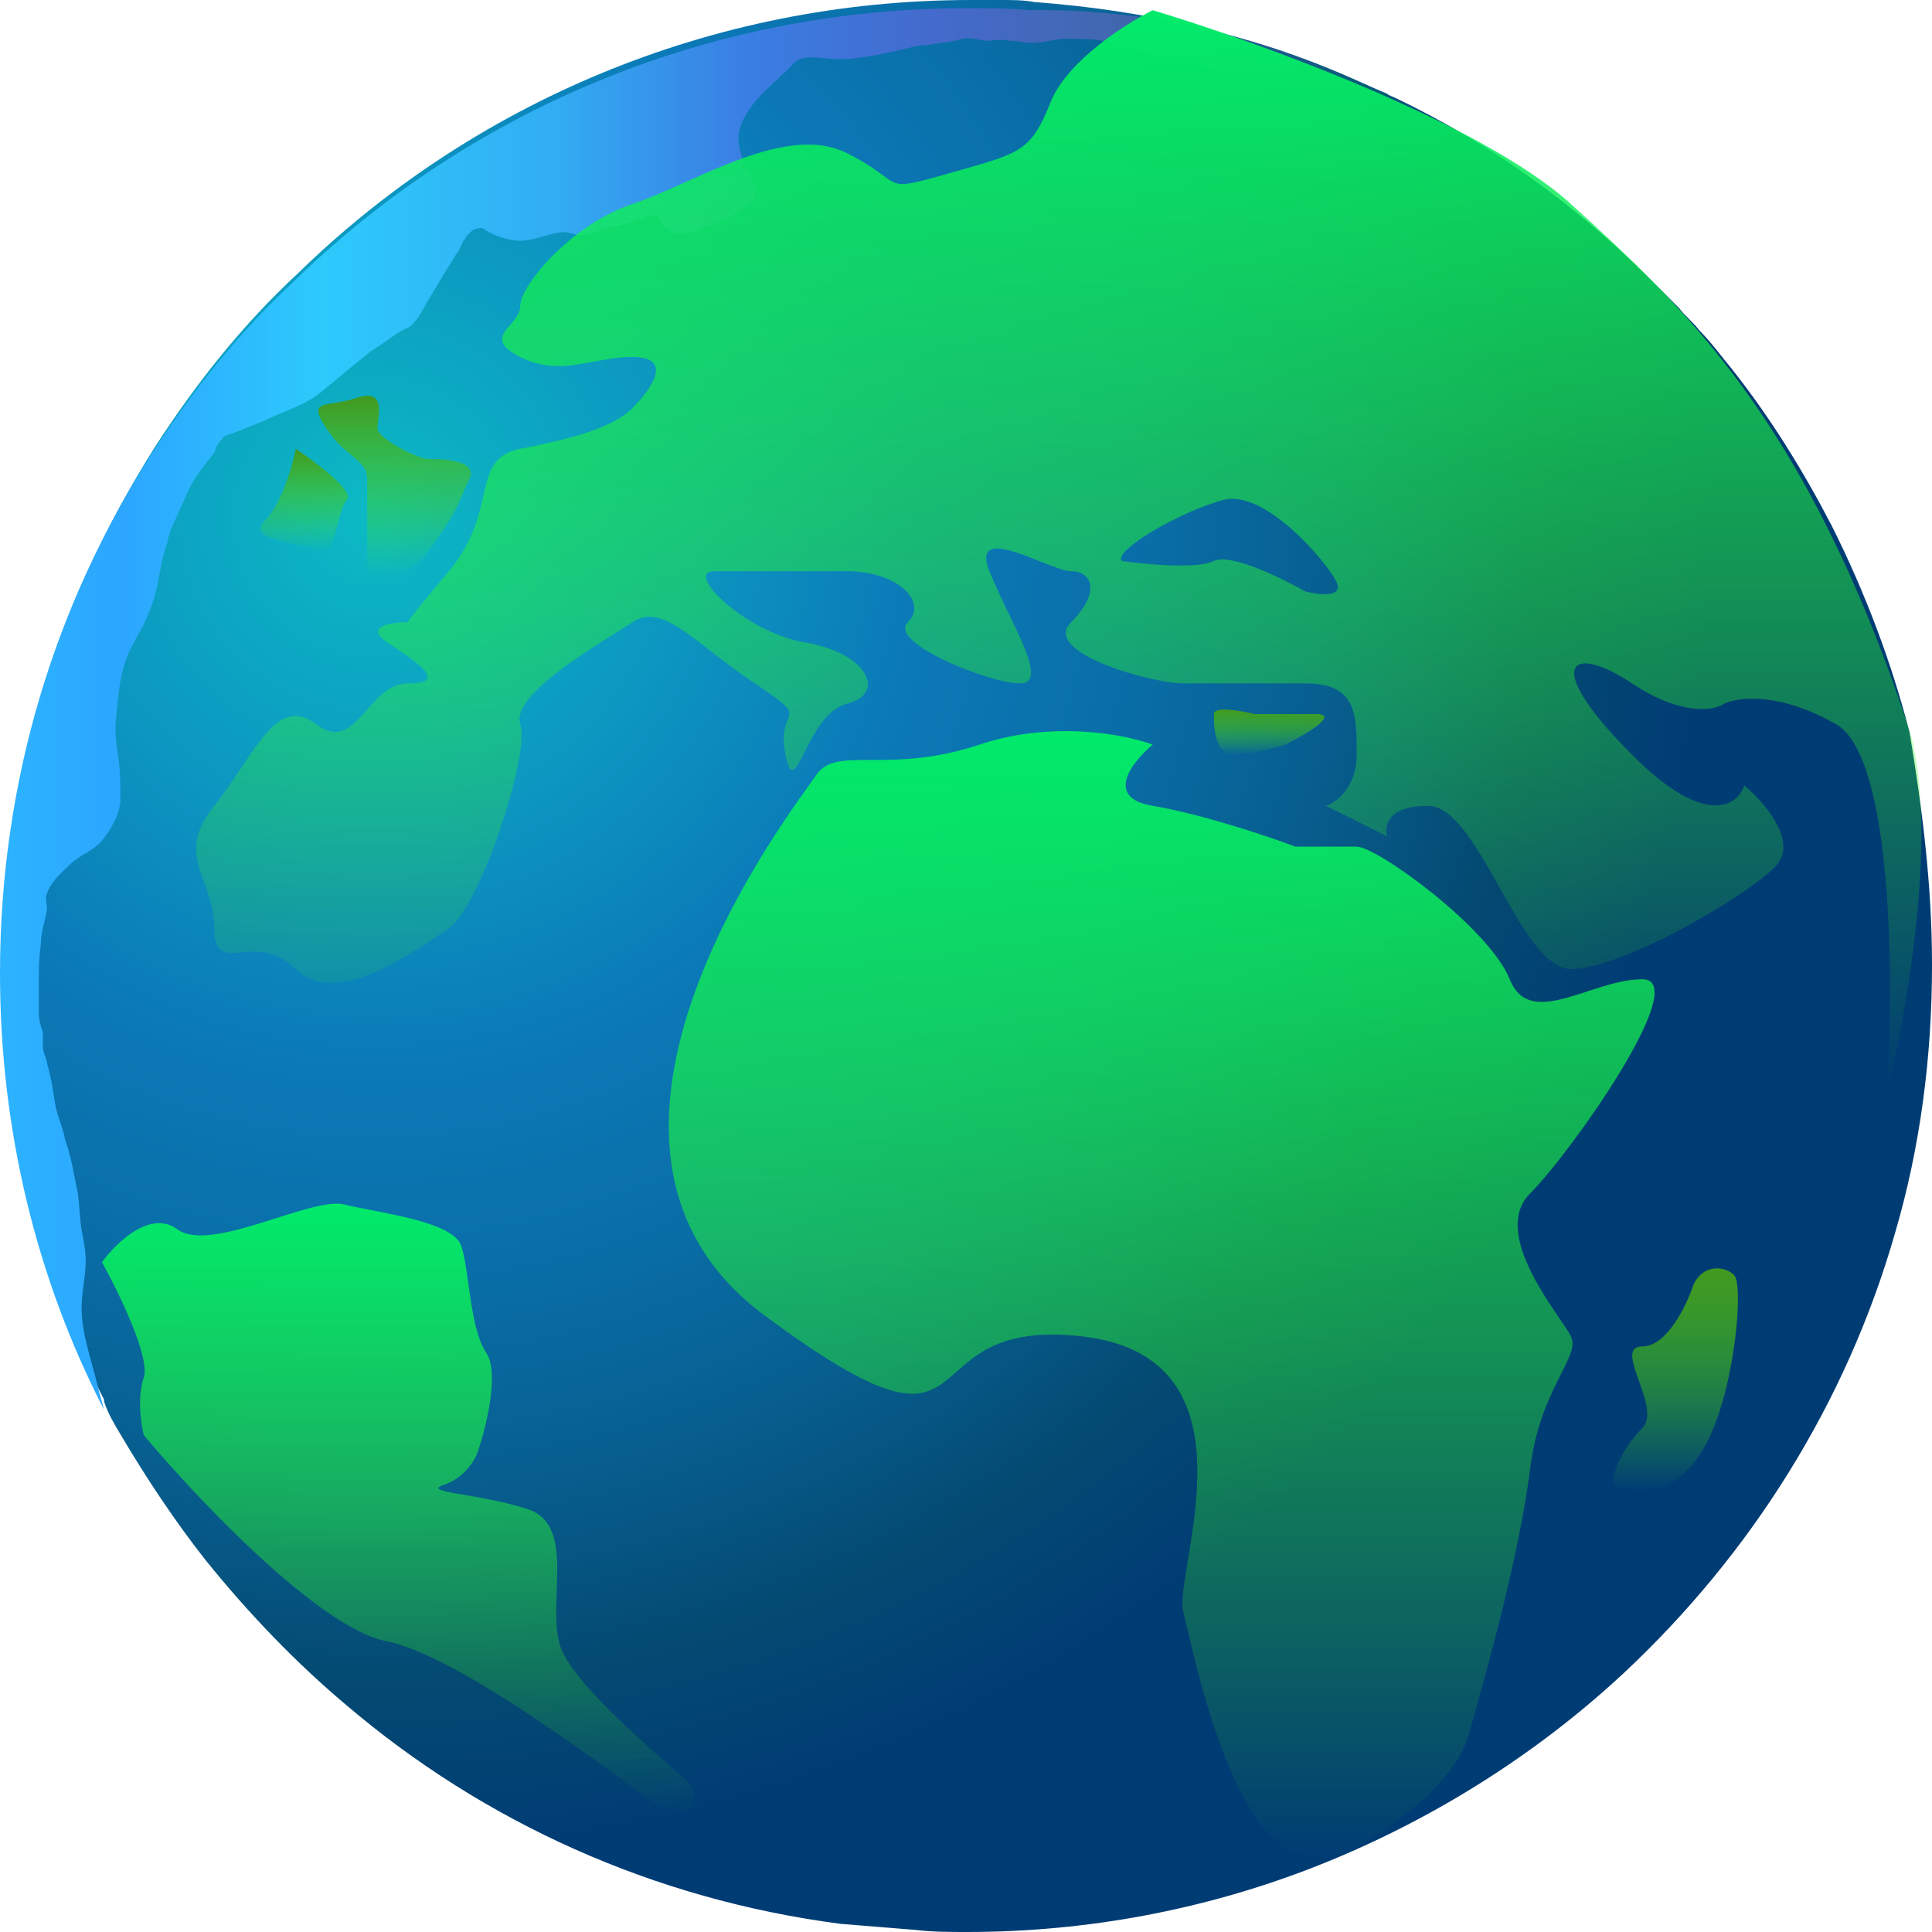 <svg width="164" height="164" viewBox="0 0 164 164" fill="none" xmlns="http://www.w3.org/2000/svg">
<path fill-rule="evenodd" clip-rule="evenodd" d="M164.001 81.913C164.001 89.88 162.962 97.499 160.883 104.6C156.727 119.147 148.588 131.962 137.851 142.006C130.231 149.107 121.052 154.822 111.181 158.631C102.176 162.095 92.305 164 82.087 164C80.702 164 79.143 164 77.758 163.827C75.68 163.654 73.428 163.48 71.35 163.307C55.418 161.229 41.044 154.648 29.441 144.777C25.111 141.14 21.128 136.984 17.492 132.482C14.894 129.191 12.47 125.554 10.218 121.744C9.699 120.879 9.179 120.013 8.833 118.974C8.833 118.974 8.833 118.974 8.833 118.8C8.313 117.761 7.794 116.895 7.447 115.856C6.062 112.739 4.85 109.449 3.811 106.158C3.118 103.734 2.425 101.309 1.906 98.885C1.559 97.153 1.213 95.421 1.04 93.516C0.52 89.706 0.174 85.897 0.174 81.913C0.174 79.662 0.347 77.411 0.52 75.159C0.693 73.774 0.867 72.389 1.04 71.003C2.079 62.864 4.33 55.244 7.62 48.144C9.179 44.68 11.084 41.217 13.162 37.926C16.626 32.557 20.609 27.535 25.285 23.206C40.005 8.832 60.267 0 82.434 0C83.299 0 84.165 0 85.031 0C85.897 0 86.936 1.05674e-05 87.802 0.173C92.478 0.52 97.154 1.212 101.483 2.251C104.081 2.944 106.679 3.637 109.103 4.503C110.835 5.022 112.393 5.715 114.125 6.408C115.337 6.927 116.55 7.447 117.762 7.966C117.935 8.139 118.108 8.139 118.455 8.313C126.421 12.123 133.694 17.318 139.929 23.552C140.795 24.418 141.661 25.284 142.526 26.15C143.046 26.843 143.739 27.362 144.258 28.055C145.297 29.094 146.163 30.306 147.029 31.345C150.32 35.502 153.09 40.004 155.515 44.68C158.286 50.222 160.537 56.11 162.096 62.171C163.135 68.406 164.001 74.986 164.001 81.913Z" fill="url(#paint0_radial_257_1738)"/>
<path d="M103.041 60.613C103.041 59.92 105.35 60.324 106.505 60.613H111.7C113.778 60.613 110.834 62.344 109.102 63.21C108.236 63.499 106.158 64.076 104.773 64.076C103.041 64.076 103.041 61.479 103.041 60.613Z" fill="url(#paint1_linear_257_1738)"/>
<path fill-rule="evenodd" clip-rule="evenodd" d="M117.935 8.139C117.588 8.139 117.415 8.139 117.069 8.312C116.203 8.486 115.337 8.312 114.471 8.139C113.778 7.966 113.432 7.62 112.566 7.62C111.527 7.447 110.661 7.1 109.622 6.927C108.583 6.754 107.717 6.407 106.678 6.061C105.812 5.715 105.466 5.888 104.773 6.061C104.08 6.234 103.561 5.888 102.868 5.715C102.175 5.368 101.309 5.368 100.617 5.195C98.538 4.849 96.46 4.156 94.382 3.637C93.17 3.29 91.958 3.29 90.572 3.29C89.533 3.29 88.667 3.637 87.628 3.637C86.936 3.637 86.416 3.463 85.723 3.463C85.031 3.29 84.338 3.463 83.645 3.463C82.606 3.29 82.087 3.117 81.047 3.463C80.182 3.637 79.662 3.637 78.796 3.81C77.93 3.81 76.891 4.156 76.025 4.329C74.467 4.676 72.735 5.022 71.176 5.022C70.137 5.022 68.752 4.676 67.886 5.022C67.366 5.195 67.02 5.888 66.501 6.234C65.635 7.1 64.769 7.793 64.076 8.659C63.383 9.525 62.691 10.564 62.691 11.776C62.691 12.815 63.21 14.027 63.73 14.893C64.249 15.932 64.422 16.798 63.383 17.491C62.171 18.357 60.612 19.049 59.227 19.569C58.188 19.915 57.322 20.089 56.629 19.396C56.283 19.223 56.11 18.703 55.764 18.357C55.417 18.184 54.898 18.357 54.551 18.53C53.512 18.876 52.473 19.223 51.434 19.396C50.741 19.569 50.222 19.915 49.529 19.915C48.836 20.089 48.317 19.569 47.451 19.742C46.412 19.915 45.2 20.435 44.16 20.435C43.295 20.435 42.255 20.089 41.563 19.742C41.217 19.569 41.043 19.223 40.524 19.396C40.177 19.396 39.658 19.915 39.485 20.262C39.138 20.608 39.138 21.128 38.792 21.474C38.446 21.994 38.272 22.34 37.926 22.859C37.407 23.725 36.887 24.591 36.367 25.457C36.021 25.977 35.675 26.843 35.155 27.362C34.982 27.708 34.462 27.882 34.116 28.055C33.25 28.574 32.384 29.267 31.518 29.787C29.96 30.999 28.401 32.384 26.843 33.596C25.63 34.462 23.899 34.982 22.513 35.675C21.647 36.021 20.781 36.367 19.916 36.714C19.569 36.887 19.05 36.887 18.876 37.233C18.53 37.58 18.357 37.926 18.184 38.446C17.491 39.311 16.625 40.35 16.106 41.389C15.759 42.082 15.586 42.602 15.24 43.294C14.893 44.16 14.374 45.026 14.201 46.065C13.508 47.97 13.508 50.048 12.642 51.953C12.296 52.992 11.603 54.032 11.083 55.071C10.217 56.802 10.044 58.88 9.871 60.785C9.698 61.825 9.871 63.21 10.044 64.249C10.217 65.461 10.217 66.674 10.217 67.886C10.217 69.098 9.352 70.484 8.659 71.349C7.966 72.215 6.754 72.562 5.888 73.427C5.195 74.12 4.329 74.813 3.983 75.852C3.81 76.198 3.983 76.718 3.983 77.237C3.81 78.276 3.464 79.142 3.464 80.181C3.29 81.394 3.29 82.606 3.29 83.991C3.29 84.684 3.29 85.204 3.29 85.896C3.29 86.589 3.464 87.109 3.637 87.628C3.637 87.975 3.637 88.494 3.637 88.84C3.637 89.36 3.983 89.879 3.983 90.226C4.329 91.438 4.503 92.477 4.676 93.689C4.849 94.728 5.369 95.767 5.542 96.807C6.061 98.192 6.234 99.578 6.581 101.136C6.754 102.175 6.754 103.387 6.927 104.426C7.1 105.292 7.273 106.158 7.273 107.024C7.273 108.41 6.927 109.622 6.927 111.007C6.927 113.259 7.793 115.51 8.313 117.761C8.486 118.454 8.659 118.973 8.832 119.666C3.117 108.583 0 95.941 0 82.606C0 66.327 4.676 51.261 12.815 38.619C16.279 33.25 20.262 28.228 24.938 23.898C39.658 9.525 59.92 0.693 82.087 0.693C83.818 0.693 85.723 0.693 87.455 0.866C98.192 0.693 108.583 3.463 117.935 8.139Z" fill="url(#paint2_linear_257_1738)"/>
<path d="M97.847 68.405C102.003 69.098 107.66 71.003 109.97 71.869H115.165C116.896 71.869 126.421 78.796 128.153 83.126C129.885 87.455 135.08 83.126 139.41 83.126C143.739 83.126 133.348 97.846 129.885 101.309C126.421 104.773 132.482 111.7 133.348 113.432C134.214 115.164 130.751 117.761 129.885 124.688C129.019 131.616 126.421 141.14 124.689 147.202C123.304 152.051 116.608 156.149 113.433 157.592C112.278 158.17 109.277 158.285 106.506 154.129C103.042 148.933 101.31 140.274 100.444 136.811C99.579 133.347 107.372 115.164 91.785 113.432C76.199 111.7 84.859 126.42 64.943 111.7C45.028 96.98 67.541 68.405 69.273 65.808C71.004 63.21 75.334 65.808 83.127 63.21C89.361 61.132 95.538 62.344 97.847 63.21C96.115 64.653 93.691 67.713 97.847 68.405Z" fill="url(#paint3_linear_257_1738)"/>
<path d="M12.204 116.929C12.771 115.251 10.076 109.703 8.658 107.139C9.84 105.508 12.771 102.664 15.04 104.342C17.876 106.44 26.385 101.545 29.221 102.244C32.057 102.944 38.439 103.643 39.148 105.741C39.857 107.838 39.857 112.733 41.275 114.831C42.41 116.509 41.275 121.124 40.566 123.222C40.33 123.922 39.431 125.46 37.73 126.019C35.603 126.719 40.566 126.719 44.82 128.117C49.075 129.516 46.239 136.508 47.657 140.005C49.075 143.501 56.874 149.794 58.292 151.193C59.711 152.591 58.292 154.689 56.874 153.99C55.456 153.291 39.857 140.704 32.766 139.305C27.094 138.187 16.694 127.185 12.204 121.824C11.967 120.891 11.636 118.607 12.204 116.929Z" fill="url(#paint4_linear_257_1738)"/>
<path d="M31.172 48.49V45.026V40.697C31.172 38.965 29.441 38.965 27.709 36.367C25.977 33.77 27.709 34.636 30.306 33.77C32.904 32.904 32.038 35.502 32.038 36.367C32.038 37.233 35.502 38.965 36.368 38.965C37.234 38.965 40.697 38.965 39.831 40.697C38.965 42.429 38.965 43.295 36.368 46.758C34.29 49.529 32.038 49.067 31.172 48.49Z" fill="url(#paint5_linear_257_1738)"/>
<path d="M29.44 42.429C30.132 41.736 26.842 39.254 25.11 38.099C24.822 39.542 23.898 42.775 22.513 44.16C20.781 45.892 25.11 45.892 26.842 46.758C28.574 47.624 28.574 43.295 29.44 42.429Z" fill="url(#paint6_linear_257_1738)"/>
<path d="M139.408 114.297C141.486 114.297 143.16 110.834 143.737 109.102C144.457 107.37 146.335 107.37 147.201 108.236C148.067 109.102 147.201 118.627 144.603 122.956C142.006 127.286 139.408 126.42 137.676 126.42C135.945 126.42 137.676 122.956 139.408 121.225C141.14 119.493 136.81 114.297 139.408 114.297Z" fill="url(#paint7_linear_257_1738)"/>
<path fill-rule="evenodd" clip-rule="evenodd" d="M115.163 64.075C115.163 66.846 113.431 68.116 112.565 68.405L117.761 71.003C117.472 70.137 117.761 68.405 121.225 68.405C123.389 68.405 125.338 71.868 127.286 75.332C129.234 78.796 131.182 82.259 133.347 82.259C137.677 82.259 148.067 76.198 150.665 73.601C152.743 71.523 149.799 68.117 148.067 66.674C147.49 68.405 144.777 70.31 138.543 64.075C130.749 56.281 133.347 54.551 138.543 58.014C142.699 60.785 145.47 60.323 146.336 59.746C147.49 59.169 151.011 58.707 155.86 61.478C160.709 64.249 160.767 83.414 160.19 92.65C161.922 85.723 164.692 69.791 161.922 61.478C153.263 35.501 142.872 25.976 133.347 17.317C125.727 10.39 106.505 3.463 97.846 0.866C95.537 2.02 90.572 5.195 89.187 8.659C87.559 12.728 86.696 12.972 81.566 14.425C81.238 14.518 80.892 14.616 80.528 14.72C76.343 15.916 76.286 15.873 74.942 14.877C74.339 14.431 73.478 13.792 71.869 12.988C68.013 11.059 62.724 13.426 58.129 15.482C56.535 16.195 55.024 16.871 53.685 17.317C48.49 19.049 44.161 24.244 44.161 25.976C44.161 26.59 43.726 27.095 43.319 27.568C42.576 28.43 41.924 29.188 44.161 30.306C46.436 31.443 48.337 31.087 50.356 30.708C51.41 30.51 52.497 30.306 53.685 30.306C57.149 30.306 55.417 32.904 53.685 34.635C51.954 36.367 48.49 37.233 44.161 38.099C41.846 38.562 41.511 40.014 41.04 42.06C40.629 43.841 40.114 46.071 38.099 48.489C35.609 51.477 34.76 52.556 34.587 52.819C33.14 52.827 30.849 53.181 32.904 54.551L32.908 54.554C35.504 56.285 38.097 58.014 34.636 58.014C33.121 58.014 32.104 59.172 31.149 60.259C29.919 61.658 28.792 62.94 26.842 61.478C24.245 59.53 22.621 61.965 20.511 65.131C19.807 66.186 19.05 67.322 18.184 68.405C15.964 71.179 16.59 72.887 17.325 74.896C17.737 76.021 18.184 77.241 18.184 78.796C18.184 81.037 19.112 80.958 20.488 80.841C21.77 80.731 23.44 80.589 25.111 82.259C28.314 85.462 34.478 81.261 37.442 79.241C37.684 79.076 37.904 78.926 38.099 78.796C40.697 77.064 45.026 64.075 44.161 61.478C43.426 59.276 48.917 55.828 52.188 53.774C52.775 53.406 53.29 53.082 53.685 52.819C55.558 51.57 57.43 53.021 60.274 55.225C61.377 56.079 62.625 57.047 64.076 58.014C67.261 60.137 67.192 60.308 66.861 61.12C66.652 61.633 66.339 62.4 66.674 64.075C67.107 66.24 67.54 65.374 68.297 63.859C69.055 62.344 70.138 60.179 71.869 59.746C75.333 58.88 73.601 55.417 68.406 54.551C63.21 53.685 58.015 48.489 60.613 48.489H71.869C76.199 48.489 78.796 51.087 77.064 52.819C75.332 54.55 83.991 58.014 86.589 58.014C88.486 58.014 87.151 55.244 85.618 52.064C85.052 50.889 84.459 49.657 83.991 48.489C82.784 45.471 85.786 46.661 88.301 47.659C89.394 48.092 90.394 48.489 90.918 48.489C92.65 48.489 93.516 50.221 90.918 52.819C88.32 55.416 97.845 58.014 100.443 58.014H110.834C115.163 58.014 115.163 60.612 115.163 64.075ZM95.248 47.624C97.268 47.912 101.656 48.316 103.041 47.624C104.426 46.931 108.814 49.067 110.834 50.221C111.989 50.51 114.124 50.741 113.432 49.355C112.566 47.624 107.37 41.562 103.907 42.428C100.443 43.294 94.382 46.757 95.248 47.624Z" fill="url(#paint8_linear_257_1738)"/>
<defs>
<radialGradient id="paint0_radial_257_1738" cx="0" cy="0" r="1" gradientUnits="userSpaceOnUse" gradientTransform="translate(31.177 43.451) scale(131.791 131.791)">
<stop offset="0.006" stop-color="#0CB9C4"/>
<stop offset="0.206" stop-color="#0C96C1"/>
<stop offset="0.361" stop-color="#0B79B7"/>
<stop offset="0.502" stop-color="#096EA7"/>
<stop offset="0.633" stop-color="#075E8F"/>
<stop offset="0.758" stop-color="#044A72"/>
<stop offset="0.872" stop-color="#003C74"/>
</radialGradient>
<linearGradient id="paint1_linear_257_1738" x1="107.728" y1="60.23" x2="107.728" y2="64.076" gradientUnits="userSpaceOnUse">
<stop stop-color="#43991F"/>
<stop offset="1" stop-color="#4BFF00" stop-opacity="0"/>
</linearGradient>
<linearGradient id="paint2_linear_257_1738" x1="-0.057" y1="59.317" x2="117.964" y2="59.317" gradientUnits="userSpaceOnUse">
<stop stop-color="#2CB3FF"/>
<stop offset="0.089" stop-color="#2CA6FF"/>
<stop offset="0.233" stop-color="#2DCAFC"/>
<stop offset="0.395" stop-color="#32AEF3"/>
<stop offset="0.538" stop-color="#3A7EE3"/>
<stop offset="0.671" stop-color="#446ACD"/>
<stop offset="0.796" stop-color="#4268B1"/>
<stop offset="0.914" stop-color="#1F598E"/>
<stop offset="1" stop-color="#005D72"/>
</linearGradient>
<linearGradient id="paint3_linear_257_1738" x1="98.608" y1="62.063" x2="98.608" y2="157.885" gradientUnits="userSpaceOnUse">
<stop stop-color="#00EA6B"/>
<stop offset="1" stop-color="#4BFF00" stop-opacity="0"/>
</linearGradient>
<linearGradient id="paint4_linear_257_1738" x1="33.769" y1="102.175" x2="33.769" y2="154.129" gradientUnits="userSpaceOnUse">
<stop stop-color="#00EA6B"/>
<stop offset="1" stop-color="#4BFF00" stop-opacity="0"/>
</linearGradient>
<linearGradient id="paint5_linear_257_1738" x1="33.49" y1="33.596" x2="33.49" y2="48.928" gradientUnits="userSpaceOnUse">
<stop stop-color="#43991F"/>
<stop offset="1" stop-color="#4BFF00" stop-opacity="0"/>
</linearGradient>
<linearGradient id="paint6_linear_257_1738" x1="25.823" y1="38.099" x2="25.823" y2="46.872" gradientUnits="userSpaceOnUse">
<stop stop-color="#43991F"/>
<stop offset="1" stop-color="#4BFF00" stop-opacity="0"/>
</linearGradient>
<linearGradient id="paint7_linear_257_1738" x1="142.242" y1="107.667" x2="142.242" y2="126.491" gradientUnits="userSpaceOnUse">
<stop stop-color="#43991F"/>
<stop offset="1" stop-color="#4BFF00" stop-opacity="0"/>
</linearGradient>
<linearGradient id="paint8_linear_257_1738" x1="89.871" y1="0.866" x2="89.871" y2="92.65" gradientUnits="userSpaceOnUse">
<stop stop-color="#00EA6B"/>
<stop offset="1" stop-color="#4BFF00" stop-opacity="0"/>
</linearGradient>
</defs>
</svg>
